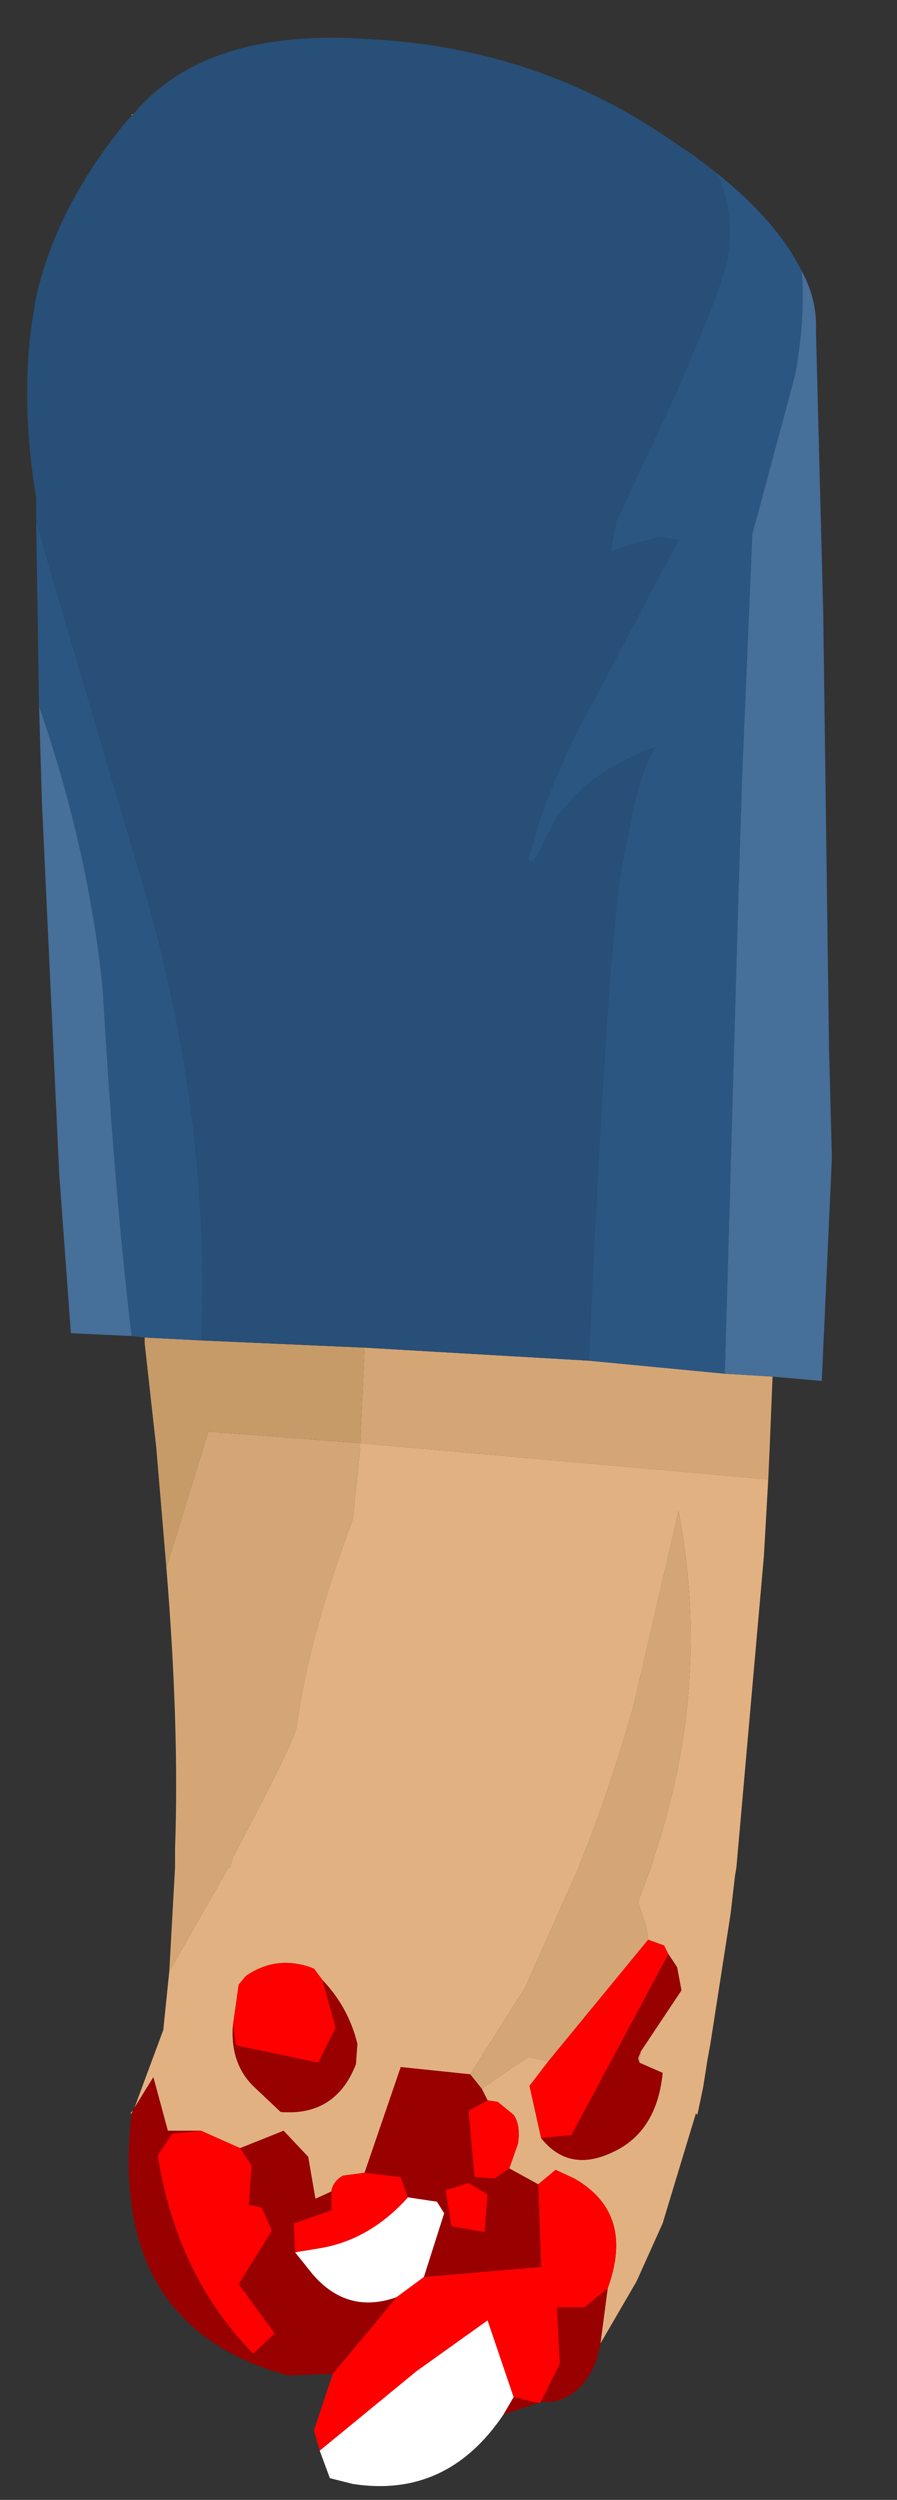 <?xml version="1.0" encoding="UTF-8" standalone="no"?>
<svg xmlns:ffdec="https://www.free-decompiler.com/flash" xmlns:xlink="http://www.w3.org/1999/xlink" ffdec:objectType="frame" height="86.35px" width="31.0px" xmlns="http://www.w3.org/2000/svg">
  <rect width="100%" height="100%" fill="#333333" stroke="none"/>
  <g transform="matrix(1.0, 0.0, 0.0, 1.0, 14.15, 45.35)">
    <use ffdec:characterId="1471" height="84.55" transform="matrix(1.0, 0.0, 0.0, 1.0, -13.2, -44.05)" width="27.8" xlink:href="#shape0"/>
  </g>
  <defs>
    <g id="shape0" transform="matrix(1.0, 0.0, 0.0, 1.0, 13.2, 44.05)">
      <path d="M-9.55 -41.4 L-9.6 -41.35 -9.6 -41.4 -9.55 -41.4 M-7.2 0.95 L-1.55 1.2 -1.7 4.5 -6.95 4.1 -6.95 4.0 -7.0 4.1 -6.95 4.1 -8.4 8.8 -8.75 4.65 -9.15 1.05 -9.15 0.85 -7.2 0.95" fill="#c79b68" fill-rule="evenodd" stroke="none"/>
      <path d="M6.2 1.65 L10.9 2.1 12.55 2.2 12.45 4.65 12.4 5.75 -1.7 4.5 -1.7 4.65 -1.95 7.1 Q-3.5 11.25 -3.9 14.3 -4.0 14.85 -6.1 18.8 L-6.2 19.15 -6.25 19.15 -8.3 22.75 -8.1 19.15 -8.1 18.5 Q-7.95 14.3 -8.4 8.8 L-6.95 4.1 -7.0 4.1 -6.95 4.0 -6.95 4.1 -1.7 4.5 -1.55 1.2 6.2 1.65 M7.95 25.9 L7.9 25.75 8.0 25.5 7.95 25.9 M8.25 21.65 L4.8 25.85 4.1 25.7 2.5 26.8 2.1 26.3 4.0 23.3 5.85 19.15 Q6.9 16.55 7.75 13.55 L9.3 6.85 Q10.45 12.85 8.45 18.8 L8.35 19.15 7.9 20.35 8.2 21.25 8.25 21.65" fill="#d5a675" fill-rule="evenodd" stroke="none"/>
      <path d="M12.4 5.75 L12.25 8.4 11.3 19.15 11.25 19.45 11.1 20.75 10.4 25.25 10.3 25.8 10.15 26.75 9.95 27.7 9.9 27.65 8.75 31.45 7.85 33.45 6.6 35.6 6.85 33.7 Q7.8 31.1 5.7 29.9 L5.05 29.6 4.45 30.1 3.45 29.55 3.75 28.7 Q3.85 28.05 3.6 27.7 L3.05 27.25 2.7 27.2 2.5 26.8 4.1 25.7 4.8 25.85 4.15 26.7 4.55 28.5 Q5.5 29.7 7.0 29.0 8.55 28.3 8.75 26.25 L7.95 25.9 8.0 25.5 9.4 23.4 9.25 22.6 8.95 22.15 8.8 21.85 8.25 21.65 8.2 21.25 7.9 20.35 8.35 19.15 8.45 18.8 Q10.45 12.85 9.3 6.85 L7.75 13.55 Q6.9 16.55 5.85 19.15 L4.0 23.3 2.1 26.3 -0.3 26.05 -1.55 29.7 -2.3 29.8 Q-2.65 30.0 -2.7 30.35 L-3.25 30.6 -3.5 29.15 -4.35 28.25 -5.85 28.85 -7.2 28.25 -8.35 28.25 -8.85 26.4 -9.5 27.45 -9.15 26.5 -8.5 24.75 -8.5 24.7 -8.3 22.75 -6.25 19.15 -6.2 19.15 -6.1 18.8 Q-4.0 14.85 -3.9 14.3 -3.5 11.25 -1.95 7.1 L-1.7 4.65 -1.7 4.5 12.4 5.75 M-9.6 27.65 L-9.65 27.65 -9.55 27.55 -9.6 27.65 M-3.0 23.05 L-3.3 22.65 Q-4.55 22.15 -5.65 22.9 L-5.9 23.2 -6.1 24.6 Q-6.2 25.95 -5.35 26.75 L-4.45 27.6 Q-2.55 27.75 -1.85 25.95 L-1.8 25.25 Q-2.1 24.0 -3.0 23.05" fill="#e2b181" fill-rule="evenodd" stroke="none"/>
      <path d="M4.55 37.6 L4.5 37.65 4.45 37.65 3.6 37.45 2.7 34.8 0.25 36.55 -3.1 39.3 -3.3 38.6 -2.65 36.65 -0.45 34.0 0.5 33.3 4.55 32.95 4.45 30.1 5.05 29.6 5.7 29.9 Q7.8 31.1 6.85 33.7 L6.05 34.35 5.1 34.35 5.2 36.3 4.55 37.6 M8.95 22.15 L5.6 28.4 4.55 28.5 4.15 26.7 4.8 25.85 8.25 21.65 8.8 21.85 8.95 22.15 M2.7 27.2 L3.05 27.25 3.6 27.7 Q3.85 28.05 3.75 28.7 L3.45 29.55 2.95 29.9 2.25 29.85 2.05 27.7 2.05 27.55 2.7 27.2 M2.05 30.05 L2.7 30.45 2.6 31.75 1.45 31.55 1.25 30.3 2.05 30.05 M-0.05 30.55 Q-1.35 32.0 -3.05 32.3 L-3.95 32.45 -4.0 31.45 -2.7 31.0 -2.7 30.35 Q-2.65 30.0 -2.3 29.8 L-1.55 29.7 -0.3 29.85 -0.05 30.55 M-6.1 24.6 L-5.9 23.2 -5.65 22.9 Q-4.55 22.15 -3.3 22.65 L-3.0 23.05 -2.55 24.7 -3.15 25.9 -6.0 25.3 -6.1 24.6 M-5.85 28.85 L-5.45 29.45 -5.55 30.8 -5.1 30.9 -4.75 31.7 -5.9 33.55 -4.65 35.25 -5.4 35.95 Q-8.05 33.25 -8.7 29.1 L-8.2 28.35 -7.2 28.25 -5.85 28.85" fill="#ff0000" fill-rule="evenodd" stroke="none"/>
      <path d="M6.6 35.6 Q6.45 36.55 5.85 37.15 5.25 37.7 4.55 37.6 L5.2 36.3 5.1 34.35 6.05 34.35 6.85 33.7 6.6 35.6 M4.45 37.65 L3.25 38.05 3.6 37.45 4.45 37.65 M-2.65 36.65 L-4.2 36.7 Q-10.45 35.0 -9.6 27.65 L-9.55 27.55 -9.55 27.5 -9.5 27.45 -8.85 26.4 -8.35 28.25 -7.2 28.25 -8.2 28.35 -8.7 29.1 Q-8.05 33.25 -5.4 35.95 L-4.65 35.25 -5.9 33.55 -4.75 31.7 -5.1 30.9 -5.55 30.8 -5.45 29.45 -5.85 28.85 -4.35 28.25 -3.5 29.15 -3.25 30.6 -2.7 30.35 -2.7 31.0 -4.0 31.45 -3.95 32.45 -3.35 33.2 Q-2.15 34.6 -0.45 34.0 L-2.65 36.65 M8.95 22.15 L9.25 22.6 9.4 23.4 8.0 25.5 7.9 25.75 7.95 25.9 8.75 26.25 Q8.55 28.3 7.0 29.0 5.5 29.7 4.55 28.5 L5.6 28.4 8.95 22.15 M2.1 26.3 L2.5 26.8 2.7 27.2 2.05 27.55 2.05 27.7 2.25 29.85 2.95 29.9 3.45 29.55 4.45 30.1 4.55 32.95 0.5 33.3 1.2 31.1 0.95 30.7 -0.05 30.55 -0.3 29.85 -1.55 29.7 -0.3 26.05 2.1 26.3 M2.05 30.05 L1.25 30.3 1.45 31.55 2.6 31.75 2.7 30.45 2.05 30.05 M-6.1 24.6 L-6.0 25.3 -3.15 25.9 -2.55 24.7 -3.0 23.05 Q-2.1 24.0 -1.8 25.25 L-1.85 25.95 Q-2.55 27.75 -4.45 27.6 L-5.35 26.75 Q-6.2 25.95 -6.1 24.6" fill="#990000" fill-rule="evenodd" stroke="none"/>
      <path d="M3.25 38.05 Q1.3 40.95 -1.95 40.45 L-2.75 40.25 -3.1 39.3 0.25 36.55 2.7 34.8 3.6 37.45 3.25 38.05 M-0.05 30.55 L0.95 30.7 1.2 31.1 0.5 33.3 -0.45 34.0 Q-2.15 34.6 -3.35 33.2 L-3.95 32.45 -3.05 32.3 Q-1.35 32.0 -0.05 30.55" fill="#ffffff" fill-rule="evenodd" stroke="none"/>
      <path d="M10.65 -39.35 L10.85 -38.8 Q11.2 -37.65 11.0 -36.5 L11.0 -36.45 Q10.8 -35.35 9.0 -31.3 L7.15 -27.35 6.95 -26.3 7.85 -26.6 8.65 -26.8 9.3 -26.7 6.45 -21.3 Q5.1 -18.85 4.45 -16.85 L4.1 -15.65 4.3 -15.6 5.0 -16.95 Q6.15 -18.75 8.55 -19.55 8.2 -19.3 7.75 -17.5 L7.35 -15.45 Q6.85 -12.75 6.2 1.65 L-1.55 1.2 -7.2 0.95 Q-6.85 -7.2 -9.45 -15.6 L-12.4 -25.6 -12.9 -27.35 -12.9 -28.15 -13.0 -28.8 Q-13.45 -32.1 -12.95 -34.8 L-12.95 -34.85 Q-12.3 -38.1 -9.75 -41.2 L-9.6 -41.35 -9.55 -41.4 Q-7.05 -44.4 -1.4 -44.0 4.5 -43.7 9.2 -40.4 L9.8 -40.0 10.65 -39.35" fill="#274f77" fill-rule="evenodd" stroke="none"/>
      <path d="M6.2 1.65 Q6.85 -12.75 7.35 -15.45 L7.75 -17.5 Q8.2 -19.3 8.55 -19.55 6.15 -18.75 5.0 -16.95 L4.3 -15.6 4.1 -15.65 4.45 -16.85 Q5.1 -18.85 6.45 -21.3 L9.3 -26.7 8.65 -26.8 7.85 -26.6 6.95 -26.3 7.15 -27.35 9.0 -31.3 Q10.8 -35.35 11.0 -36.45 L11.0 -36.5 Q11.2 -37.65 10.85 -38.8 L10.65 -39.35 Q12.7 -37.7 13.55 -36.0 13.7 -34.6 13.35 -32.5 L13.25 -32.1 11.85 -26.9 11.5 -18.6 11.35 -13.75 10.9 2.1 6.2 1.65 M-12.9 -27.35 L-12.4 -25.6 -9.45 -15.6 Q-6.85 -7.2 -7.2 0.95 L-9.15 0.85 -9.6 0.8 Q-10.2 -4.2 -10.6 -11.2 -11.1 -16.05 -12.8 -20.95 L-12.9 -27.35" fill="#2b5682" fill-rule="evenodd" stroke="none"/>
      <path d="M10.9 2.1 L11.35 -13.75 11.5 -18.6 11.85 -26.9 13.25 -32.1 13.35 -32.5 Q13.7 -34.6 13.55 -36.0 14.1 -35.0 14.05 -33.9 L14.3 -24.2 14.5 -9.2 14.6 -5.35 14.25 2.35 12.55 2.2 10.9 2.1 M-9.6 0.8 L-11.7 0.7 -12.1 -4.75 -12.7 -17.6 -12.8 -20.95 Q-11.1 -16.05 -10.6 -11.2 -10.2 -4.2 -9.6 0.8" fill="#466f99" fill-rule="evenodd" stroke="none"/>
    </g>
  </defs>
</svg>
